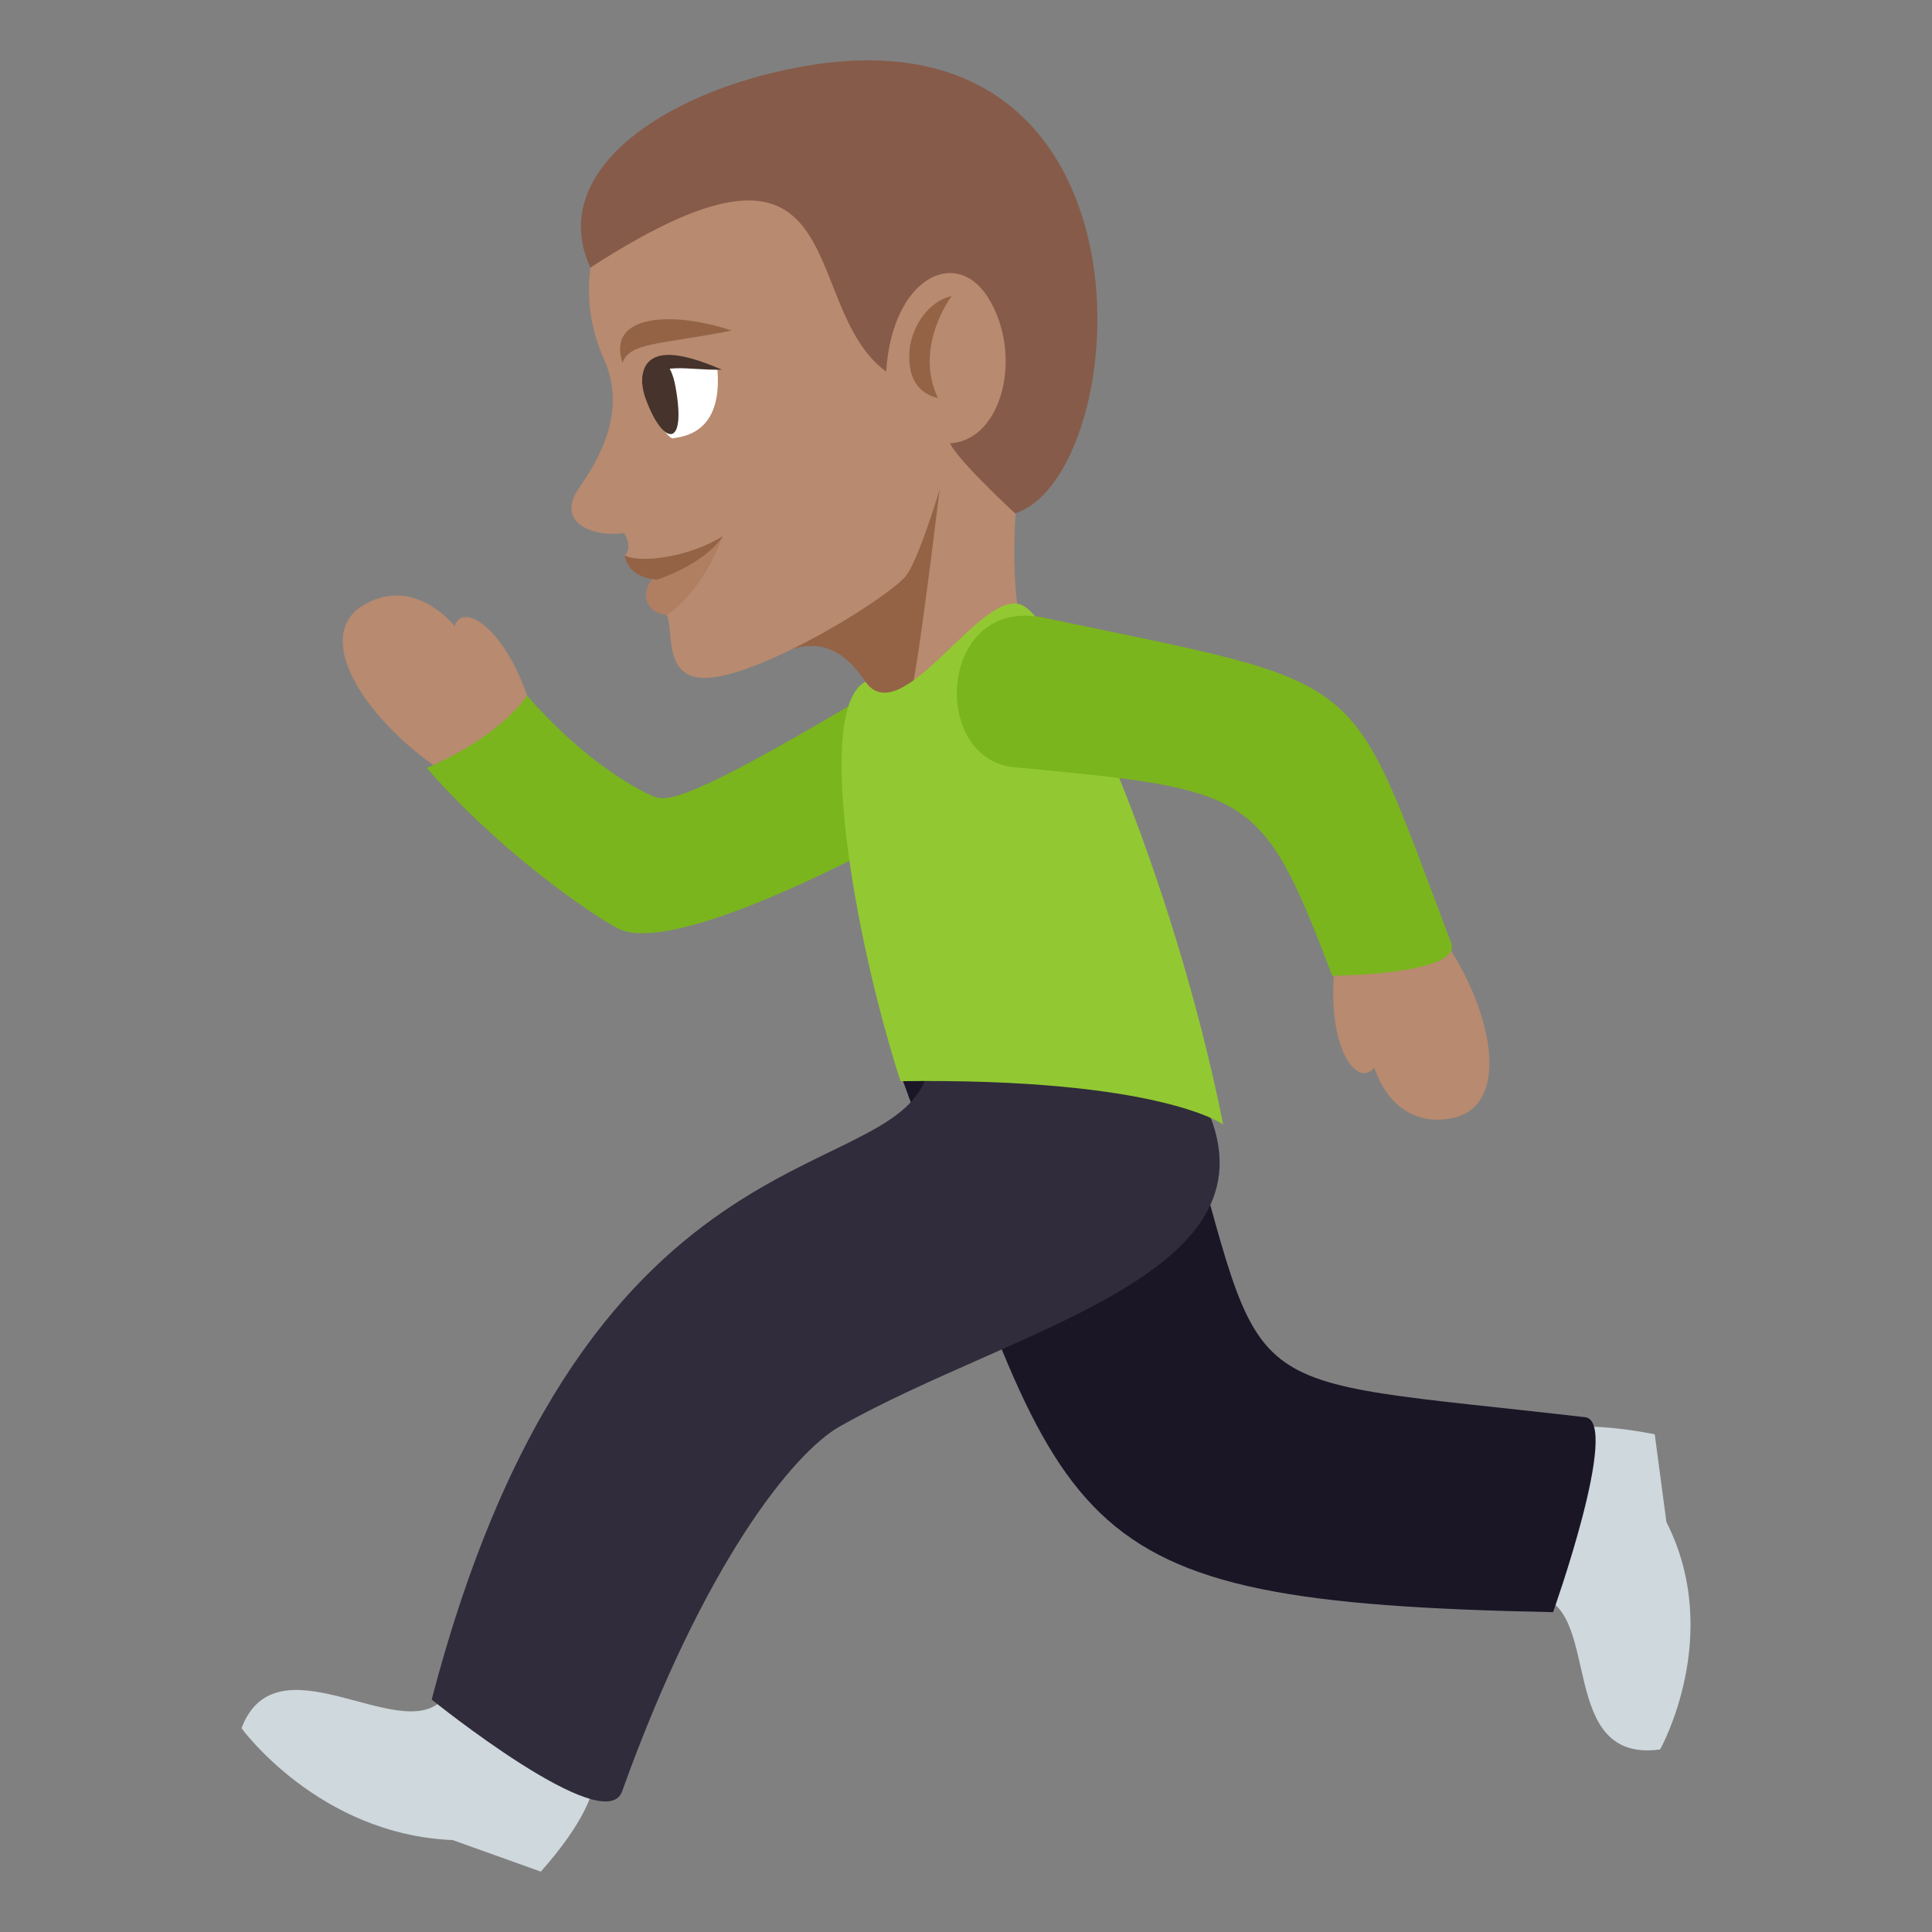 <?xml version="1.0" encoding="utf-8"?>
<!-- Generator: Adobe Illustrator 15.0.0, SVG Export Plug-In . SVG Version: 6.00 Build 0)  -->
<!DOCTYPE svg PUBLIC "-//W3C//DTD SVG 1.1//EN" "http://www.w3.org/Graphics/SVG/1.1/DTD/svg11.dtd">
<svg version="1.1" id="Layer_1" xmlns="http://www.w3.org/2000/svg" xmlns:xlink="http://www.w3.org/1999/xlink" x="0px" y="0px"
	 width="64px" height="64px" viewBox="0 0 64 64" enable-background="new 0 0 64 64" xml:space="preserve">
<rect x="0" y="0" width="64" height="64" fill="#808080" stroke="none"/>
<path fill="#B88A6F" d="M34.122,13.588c0,0-1.21,5.119,0.05,8.521C26.185,27.759,27.241,13.798,34.122,13.588z"/>
<path fill="#946346" d="M25.533,21.834c4.869-2.938,3.61,10.557,5.669-6.22L25.533,21.834z"/>
<path fill="#B88A6F" d="M27.409,2.787C19.68,4.235,18.674,8.918,20,11.877c0.663,1.481,0.146,2.922-0.797,4.254
	c-0.896,1.266,0.623,1.683,1.47,1.524c0.314,0.53,0.019,0.743,0.019,0.743s1.204,0.547,1.025,0.842
	c-0.331,0.063-0.503,0.726,0.16,0.911c0.731,0.203-0.406,2.891,2.248,2.189c2.149-0.568,5.42-2.674,5.881-3.257
	c0.526-0.666,1.458-3.995,1.458-3.995C35.417,13.644,40.198,6.715,27.409,2.787z"/>
<path fill="#946346" d="M30.173,12.304c-0.257-1.113,0.436-2.288,1.352-2.499c0,0-1.27,1.681-0.454,3.38
	C31.071,13.185,30.352,13.08,30.173,12.304z"/>
<path fill="#875B49" d="M19.558,8.865c8.908-5.772,6.803,1.254,9.797,3.445c0.202-3.12,2.302-4.125,3.354-2.486
	c1.203,1.869,0.521,4.765-1.241,4.86c0.315,0.629,2.16,2.323,2.16,2.323c3.98-1.302,5.086-17.077-7.181-14.779
	C21.903,3.079,18.105,5.727,19.558,8.865z"/>
<path fill="#B07E61" d="M23.945,17.76c-0.564,1.473-1.33,2.264-1.854,2.615c-0.975-0.109-0.754-1.172-0.327-1.252
	C22.094,19.062,22.636,18.609,23.945,17.76z"/>
<path fill="#946346" d="M23.945,17.76c-0.624,0.952-2.184,1.442-2.184,1.442c-0.249-0.031-0.937-0.096-1.069-0.804
	C21.217,18.673,22.86,18.449,23.945,17.76z"/>
<path fill-rule="evenodd" clip-rule="evenodd" fill="#946346" d="M20.621,12.021c0.242-0.681,1.185-0.597,3.618-1.069
	C22.423,10.331,20.075,10.342,20.621,12.021z"/>
<path fill="#FFFFFF" d="M23.766,12.247c0.174,2.149-1.181,2.217-1.496,2.276C21.826,14.354,19.946,11.095,23.766,12.247z"/>
<path fill="#45332C" d="M21.382,13.189c0.566,1.578,1.386,1.73,0.989-0.407C22.08,11.213,20.925,11.922,21.382,13.189z"/>
<path fill-rule="evenodd" clip-rule="evenodd" fill="#45332C" d="M21.272,12.739c-0.063-1.602,1.814-0.843,2.642-0.494
	C22.744,12.28,21.865,11.926,21.272,12.739z"/>
<path fill="#CFD8DD" d="M51.02,52.89c2.029,0.522,0.58,5.527,3.973,5.063c0,0,2.121-3.768,0.209-7.534l-0.387-2.907
	C46.279,45.853,51.02,52.89,51.02,52.89z"/>
<path fill="#B88A6F" d="M14.493,25.441l3.1-1.994c-0.778-2.619-2.273-3.552-2.531-2.701c0,0-1.274-1.656-2.944-0.746
	C10.263,21.012,12.066,23.771,14.493,25.441z"/>
<path fill="#7AB51D" d="M30.423,27.323c3.092-1.68-0.936-4.739-2.046-4.084c-3.935,2.32-5.988,3.392-6.635,3.177
	c-0.36-0.12-2.23-1.017-4.281-3.373c0,0-0.802,1.305-3.321,2.398c2.327,2.69,5.389,4.83,6.341,5.32
	C21.555,31.314,24.719,30.422,30.423,27.323z"/>
<path fill="#1A1626" d="M39.173,36.598l-9.342-1.014c5.642,15.347,4.795,17.482,21.616,17.821c0,0,2.254-6.319,1.062-6.458
	C40.518,45.561,42.048,46.648,39.173,36.598z"/>
<path fill="#CFD8DD" d="M14.631,56.333C13.188,57.769,9.155,54.219,8,57.248c0,0,2.552,3.523,6.997,3.707L17.916,62
	C23.483,55.711,14.631,56.333,14.631,56.333z"/>
<path fill="#302C3B" d="M39.846,36.434l-9.059-1.205c-0.616,4.363-11.29,1.146-16.486,21.073c0,0,5.737,4.63,6.306,3.042
	c2.742-7.641,5.713-11.24,7.202-12.086C33.647,43.947,42.748,42.188,39.846,36.434z"/>
<path fill="#92C932" d="M33.83,20.035c-1.337-0.544-3.963,4.235-5.161,2.55c-1.672,0.87-0.409,8.372,1.162,13.23
	c8.585-0.111,10.688,1.435,10.688,1.435C38.876,29.023,35.205,20.594,33.83,20.035z"/>
<path fill="#B88A6F" d="M47.873,31.187l-3.659,0.801c-0.29,2.706,0.74,4.084,1.312,3.38c0,0,0.545,1.977,2.453,1.697
	C50.098,36.755,49.486,33.57,47.873,31.187z"/>
<path fill="#7AB51D" d="M34.578,20.463c-3.488-0.732-3.806,4.687-0.97,4.955c7.866,0.739,8.186,0.765,10.525,6.904
	c0,0,4.343-0.029,3.937-1.095C44.57,22.038,45.58,22.774,34.578,20.463z"/>
</svg>
